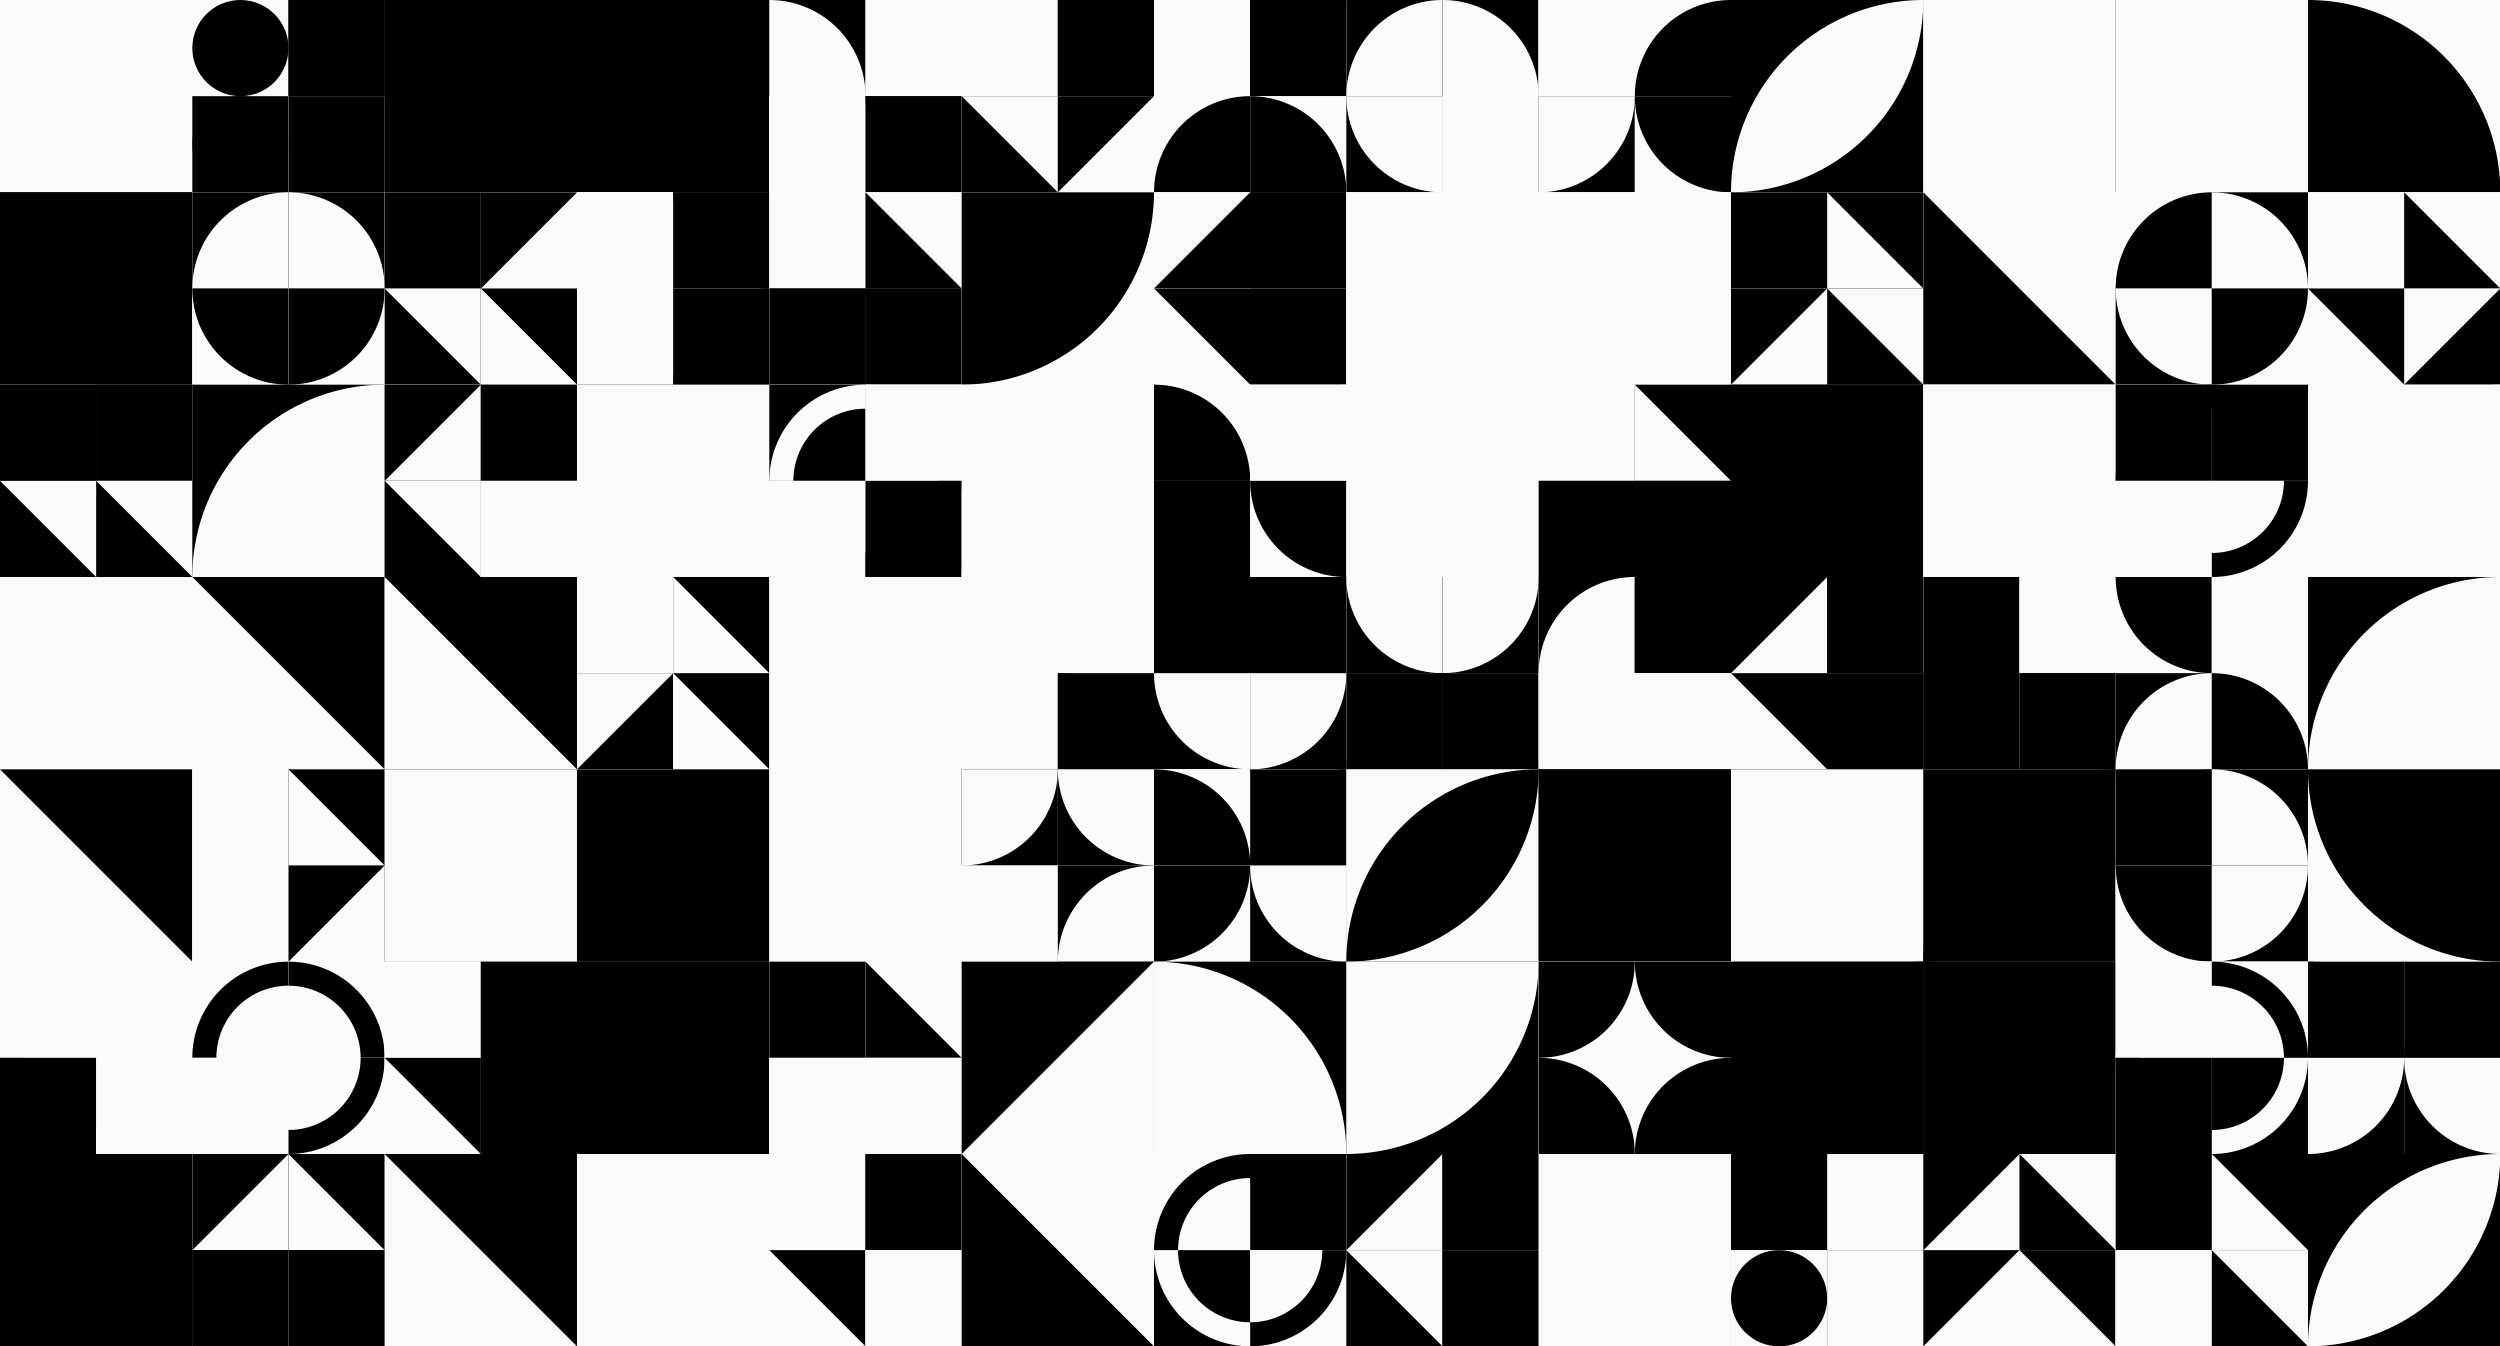 <?xml version="1.0" standalone="no"?><svg xmlns:xlink="http://www.w3.org/1999/xlink" xmlns="http://www.w3.org/2000/svg" viewBox="0 0 3200 1723.099" preserveAspectRatio="xMaxYMax slice"><rect x="0" y="0" width="3200" height="1723.099" fill="#808080" stroke="none"/><g transform="scale(3.816)"><rect x="0" y="0" width="838.686" height="451.6" fill="#ffffff"/><rect x="0" y="0" width="64.51" height="64.51" fill="#fafafa"/><path d="M 0 0 A 64.51 64.51 0 0 1  64.51 64.51 L 0 0 A 64.51 64.51 0 0 0 64.51 64.51" fill="#fafafa"/><rect x="64.514" y="0" width="64.514" height="64.514" fill="#ffffff"/><rect x="64.51" y="0" width="32.26" height="32.26" fill="#fafafa"/><circle cx="80.64" cy="16.13" r="16.13" fill="#000000"/><rect x="96.77" y="0" width="32.26" height="32.26" fill="#000000"/><rect x="96.77" y="0" width="32.26" height="32.26" fill="#000000"/><rect x="64.51" y="32.26" width="32.26" height="32.26" fill="#000000"/><circle cx="80.64" cy="48.39" r="16.13" fill="#000000"/><rect x="96.77" y="32.26" width="32.26" height="32.26" fill="#fafafa"/><rect x="96.77" y="32.26" width="32.26" height="32.26" fill="#000000"/><rect x="129.03" y="0" width="64.51" height="64.51" fill="#000000"/><polygon points="193.54,0 193.54,64.51 129.03,64.51" fill="#000000"/><rect x="193.54" y="0" width="64.51" height="64.51" fill="#fafafa"/><rect x="193.54" y="0" width="64.51" height="64.51" fill="#000000"/><rect x="258.057" y="0" width="64.514" height="64.514" fill="#ffffff"/><rect x="258.06" y="0" width="32.26" height="32.26" fill="#000000"/><path d="M 258.06 0 A 32.26 32.26 0 0 1 290.32 32.26 L 258.06 32.26" fill="#fafafa"/><rect x="290.31" y="0" width="32.26" height="32.26" fill="#fafafa"/><path d="M 290.31 32.26 A 32.26 32.26 0 0 1  322.57 0 L 322.57 32.26" fill="#fafafa"/><rect x="258.06" y="32.26" width="32.26" height="32.26" fill="#fafafa"/><path d="M 258.06 64.52 A 32.26 32.26 0 0 0 290.32 32.26 L 258.06 32.26" fill="#fafafa"/><rect x="290.31" y="32.26" width="32.26" height="32.26" fill="#000000"/><path d="M 290.31 32.26 A 32.26 32.26 0 0 0 322.57 64.52 L 322.57 32.26" fill="#000000"/><rect x="322.571" y="0" width="64.514" height="64.514" fill="#ffffff"/><rect x="322.57" y="0" width="32.26" height="32.26" fill="#fafafa"/><polygon points="354.83,0 354.83,32.26 322.57,32.26" fill="#fafafa"/><rect x="354.83" y="0" width="32.26" height="32.26" fill="#000000"/><polygon points="354.83,0 387.09,32.26 354.83,32.26" fill="#000000"/><rect x="322.57" y="32.26" width="32.26" height="32.26" fill="#000000"/><polygon points="322.57,32.26 354.83,32.26 354.83,64.52" fill="#fafafa"/><rect x="354.83" y="32.26" width="32.26" height="32.26" fill="#fafafa"/><polygon points="354.83,32.26 387.09,32.26 354.83,64.52" fill="#000000"/><rect x="387.086" y="0" width="64.514" height="64.514" fill="#ffffff"/><rect x="387.09" y="0" width="32.26" height="32.26" fill="#fafafa"/><path d="M 387.09 0 A 32.26 32.26 0 0 0 419.35 32.26 L 419.35 0" fill="#fafafa"/><rect x="419.34" y="0" width="32.26" height="32.26" fill="#000000"/><path d="M 419.34 32.26 A 32.26 32.26 0 0 0 451.6 0 L 419.34 0" fill="#000000"/><rect x="387.09" y="32.26" width="32.26" height="32.26" fill="#fafafa"/><path d="M 387.09 64.52 A 32.26 32.26 0 0 1  419.35 32.26 L 419.35 64.52" fill="#000000"/><rect x="419.34" y="32.26" width="32.26" height="32.26" fill="#fafafa"/><path d="M 419.34 32.26 A 32.26 32.26 0 0 1 451.6 64.52 L 419.34 64.52" fill="#000000"/><rect x="451.6" y="0" width="64.514" height="64.514" fill="#ffffff"/><rect x="451.6" y="0" width="32.26" height="32.26" fill="#000000"/><path d="M 451.6 32.26 A 32.26 32.26 0 0 1  483.86 0 L 483.86 32.26" fill="#fafafa"/><rect x="483.86" y="0" width="32.26" height="32.26" fill="#000000"/><path d="M 483.86 0 A 32.26 32.26 0 0 1 516.12 32.26 L 483.86 32.26" fill="#fafafa"/><rect x="451.6" y="32.26" width="32.26" height="32.26" fill="#000000"/><path d="M 451.6 32.26 A 32.26 32.26 0 0 0 483.86 64.52 L 483.86 32.26" fill="#fafafa"/><rect x="483.86" y="32.26" width="32.26" height="32.26" fill="#fafafa"/><path d="M 483.86 64.52 A 32.26 32.26 0 0 0 516.12 32.26 L 483.86 32.26" fill="#fafafa"/><rect x="516.114" y="0" width="64.514" height="64.514" fill="#ffffff"/><rect x="516.11" y="0" width="32.26" height="32.26" fill="#fafafa"/><path d="M 516.11 0 A 32.26 32.26 0 0 1 548.37 32.26 L 516.11 32.26" fill="#fafafa"/><rect x="548.37" y="0" width="32.26" height="32.26" fill="#fafafa"/><path d="M 548.37 32.26 A 32.26 32.26 0 0 1  580.63 0 L 580.63 32.26" fill="#000000"/><rect x="516.11" y="32.26" width="32.26" height="32.26" fill="#000000"/><path d="M 516.11 64.52 A 32.26 32.26 0 0 0 548.37 32.26 L 516.11 32.26" fill="#fafafa"/><rect x="548.37" y="32.26" width="32.26" height="32.26" fill="#fafafa"/><path d="M 548.37 32.26 A 32.26 32.26 0 0 0 580.63 64.52 L 580.63 32.26" fill="#000000"/><rect x="580.63" y="0" width="64.51" height="64.51" fill="#000000"/><path d="M 580.63 64.51 A 64.51 64.51 0 0 1  645.14 0 L 580.63 64.51 A 64.51 64.51 0 0 0 645.14 0" fill="#fafafa"/><rect x="645.14" y="0" width="64.51" height="64.51" fill="#fafafa"/><polygon points="709.65,0 709.65,64.51 645.14,64.51" fill="#fafafa"/><rect x="709.66" y="0" width="64.51" height="64.51" fill="#000000"/><rect x="709.66" y="0" width="64.51" height="64.51" fill="#fafafa"/><rect x="774.17" y="0" width="64.51" height="64.51" fill="#fafafa"/><path d="M 774.17 0 A 64.51 64.51 0 0 1 838.68 64.51 L 774.17 64.51" fill="#000000"/><rect x="0" y="64.51" width="64.51" height="64.51" fill="#000000"/><rect x="0" y="64.51" width="64.51" height="64.51" fill="#000000"/><rect x="64.514" y="64.514" width="64.514" height="64.514" fill="#ffffff"/><rect x="64.51" y="64.51" width="32.26" height="32.26" fill="#000000"/><path d="M 64.51 96.77 A 32.26 32.26 0 0 1  96.77 64.51 L 96.77 96.77" fill="#fafafa"/><rect x="96.77" y="64.51" width="32.26" height="32.26" fill="#000000"/><path d="M 96.77 64.51 A 32.26 32.26 0 0 1 129.03 96.77 L 96.77 96.77" fill="#fafafa"/><rect x="64.51" y="96.77" width="32.26" height="32.26" fill="#fafafa"/><path d="M 64.51 96.77 A 32.26 32.26 0 0 0 96.77 129.03 L 96.77 96.77" fill="#000000"/><rect x="96.77" y="96.77" width="32.26" height="32.26" fill="#fafafa"/><path d="M 96.77 129.03 A 32.26 32.26 0 0 0 129.03 96.77 L 96.77 96.77" fill="#000000"/><rect x="129.029" y="64.514" width="64.514" height="64.514" fill="#ffffff"/><rect x="129.03" y="64.51" width="32.26" height="32.26" fill="#000000"/><polygon points="161.29,64.51 161.29,96.77 129.03,96.77" fill="#000000"/><rect x="161.29" y="64.51" width="32.26" height="32.26" fill="#fafafa"/><polygon points="161.29,64.51 193.55,64.51 161.29,96.77" fill="#000000"/><rect x="129.03" y="96.77" width="32.26" height="32.26" fill="#000000"/><polygon points="129.03,96.77 161.29,96.77 161.29,129.03" fill="#fafafa"/><rect x="161.29" y="96.77" width="32.26" height="32.26" fill="#000000"/><polygon points="161.29,96.77 193.55,129.03 161.29,129.03" fill="#fafafa"/><rect x="193.543" y="64.514" width="64.514" height="64.514" fill="#ffffff"/><rect x="193.54" y="64.51" width="32.26" height="32.26" fill="#fafafa"/><path d="M 193.54 96.77 A 32.26 32.26 0 0 0 225.8 64.51 L 193.54 64.51" fill="#fafafa"/><rect x="225.8" y="64.51" width="32.26" height="32.26" fill="#000000"/><path d="M 225.8 64.51 A 32.26 32.26 0 0 0 258.06 96.77 L 258.06 64.51" fill="#000000"/><rect x="193.54" y="96.77" width="32.26" height="32.26" fill="#fafafa"/><path d="M 193.54 96.77 A 32.26 32.26 0 0 1 225.8 129.03 L 193.54 129.03" fill="#fafafa"/><rect x="225.8" y="96.77" width="32.26" height="32.26" fill="#000000"/><path d="M 225.8 129.03 A 32.26 32.26 0 0 1  258.06 96.77 L 258.06 129.03" fill="#000000"/><rect x="258.057" y="64.514" width="64.514" height="64.514" fill="#ffffff"/><rect x="258.06" y="64.51" width="32.26" height="32.26" fill="#fafafa"/><polygon points="290.32,64.51 290.32,96.77 258.06,96.77" fill="#fafafa"/><rect x="290.31" y="64.51" width="32.26" height="32.26" fill="#fafafa"/><polygon points="290.31,64.51 322.57,96.77 290.31,96.77" fill="#000000"/><rect x="258.06" y="96.77" width="32.26" height="32.26" fill="#000000"/><polygon points="258.06,96.77 290.32,96.77 290.32,129.03" fill="#000000"/><rect x="290.31" y="96.77" width="32.26" height="32.26" fill="#000000"/><polygon points="290.31,96.77 322.57,96.77 290.31,129.03" fill="#000000"/><rect x="322.57" y="64.51" width="64.51" height="64.51" fill="#fafafa"/><path d="M 322.57 129.02 A 64.51 64.51 0 0 0 387.08 64.51 L 322.57 64.51" fill="#000000"/><rect x="387.086" y="64.514" width="64.514" height="64.514" fill="#ffffff"/><rect x="387.09" y="64.51" width="32.26" height="32.26" fill="#fafafa"/><polygon points="419.35,64.51 419.35,96.77 387.09,96.77" fill="#000000"/><rect x="419.34" y="64.51" width="32.26" height="32.26" fill="#000000"/><polygon points="419.34,64.51 451.6,64.51 419.34,96.77" fill="#000000"/><rect x="387.09" y="96.77" width="32.26" height="32.26" fill="#fafafa"/><polygon points="387.09,96.77 419.35,96.77 419.35,129.03" fill="#000000"/><rect x="419.34" y="96.77" width="32.26" height="32.26" fill="#000000"/><polygon points="419.34,96.77 451.6,129.03 419.34,129.03" fill="#000000"/><rect x="451.6" y="64.51" width="64.51" height="64.51" fill="#fafafa"/><rect x="451.6" y="64.51" width="64.51" height="64.51" fill="#fafafa"/><rect x="516.11" y="64.51" width="64.51" height="64.51" fill="#fafafa"/><rect x="516.11" y="64.51" width="64.51" height="64.51" fill="#fafafa"/><rect x="580.629" y="64.514" width="64.514" height="64.514" fill="#ffffff"/><rect x="580.63" y="64.51" width="32.26" height="32.26" fill="#000000"/><polygon points="612.89,64.51 612.89,96.77 580.63,96.77" fill="#000000"/><rect x="612.89" y="64.51" width="32.26" height="32.26" fill="#000000"/><polygon points="612.89,64.51 645.15,96.77 612.89,96.77" fill="#fafafa"/><rect x="580.63" y="96.77" width="32.26" height="32.26" fill="#fafafa"/><polygon points="580.63,96.77 612.89,96.77 580.63,129.03" fill="#000000"/><rect x="612.89" y="96.77" width="32.26" height="32.26" fill="#000000"/><polygon points="612.89,96.77 645.15,96.77 645.15,129.03" fill="#fafafa"/><rect x="645.14" y="64.51" width="64.51" height="64.51" fill="#fafafa"/><polygon points="645.14,64.51 709.65,129.02 645.14,129.02" fill="#000000"/><rect x="709.657" y="64.514" width="64.514" height="64.514" fill="#ffffff"/><rect x="709.66" y="64.51" width="32.26" height="32.26" fill="#fafafa"/><path d="M 709.66 96.77 A 32.26 32.26 0 0 1  741.92 64.51 L 741.92 96.77" fill="#000000"/><rect x="741.91" y="64.51" width="32.26" height="32.26" fill="#000000"/><path d="M 741.91 64.51 A 32.26 32.26 0 0 1 774.17 96.77 L 741.91 96.77" fill="#fafafa"/><rect x="709.66" y="96.77" width="32.26" height="32.26" fill="#000000"/><path d="M 709.66 96.77 A 32.26 32.26 0 0 0 741.92 129.03 L 741.92 96.77" fill="#fafafa"/><rect x="741.91" y="96.77" width="32.26" height="32.26" fill="#fafafa"/><path d="M 741.91 129.03 A 32.26 32.26 0 0 0 774.17 96.77 L 741.91 96.77" fill="#000000"/><rect x="774.171" y="64.514" width="64.514" height="64.514" fill="#ffffff"/><rect x="774.17" y="64.51" width="32.26" height="32.26" fill="#fafafa"/><polygon points="806.43,64.51 806.43,96.77 774.17,96.77" fill="#fafafa"/><rect x="806.43" y="64.51" width="32.26" height="32.26" fill="#fafafa"/><polygon points="806.43,64.51 838.69,96.77 806.43,96.77" fill="#000000"/><rect x="774.17" y="96.77" width="32.26" height="32.26" fill="#fafafa"/><polygon points="774.17,96.77 806.43,96.77 806.43,129.03" fill="#000000"/><rect x="806.43" y="96.77" width="32.26" height="32.26" fill="#000000"/><polygon points="806.43,96.77 838.69,96.77 806.43,129.03" fill="#fafafa"/><rect x="0" y="129.029" width="64.514" height="64.514" fill="#ffffff"/><rect x="0" y="129.03" width="32.26" height="32.26" fill="#000000"/><polygon points="32.26,129.03 32.26,161.29 0,161.29" fill="#000000"/><rect x="32.26" y="129.03" width="32.26" height="32.26" fill="#000000"/><polygon points="32.26,129.03 64.52,129.03 32.26,161.29" fill="#000000"/><rect x="0" y="161.29" width="32.26" height="32.26" fill="#000000"/><polygon points="0,161.29 32.26,161.29 32.26,193.55" fill="#fafafa"/><rect x="32.26" y="161.29" width="32.26" height="32.26" fill="#fafafa"/><polygon points="32.26,161.29 64.52,193.55 32.26,193.55" fill="#000000"/><rect x="64.51" y="129.03" width="64.51" height="64.51" fill="#000000"/><path d="M 64.51 193.54 A 64.51 64.51 0 0 1  129.02 129.03 L 129.02 193.54" fill="#fafafa"/><rect x="129.029" y="129.029" width="64.514" height="64.514" fill="#ffffff"/><rect x="129.03" y="129.03" width="32.26" height="32.26" fill="#000000"/><polygon points="161.29,129.03 161.29,161.29 129.03,161.29" fill="#fafafa"/><rect x="161.29" y="129.03" width="32.26" height="32.26" fill="#000000"/><polygon points="161.29,129.03 193.55,161.29 161.29,161.29" fill="#000000"/><rect x="129.03" y="161.29" width="32.26" height="32.26" fill="#000000"/><polygon points="129.03,161.29 161.29,161.29 161.29,193.55" fill="#fafafa"/><rect x="161.29" y="161.29" width="32.26" height="32.26" fill="#fafafa"/><polygon points="161.29,161.29 193.55,161.29 161.29,193.55" fill="#fafafa"/><rect x="193.54" y="129.03" width="64.51" height="64.51" fill="#000000"/><rect x="193.54" y="129.03" width="64.51" height="64.51" fill="#fafafa"/><rect x="258.057" y="129.029" width="64.514" height="64.514" fill="#ffffff"/><rect x="258.06" y="129.03" width="32.26" height="32.26" fill="#000000"/><path d="M 258.06 161.29 A 32.26 32.26 0 0 1 290.32 129.03 L 290.32 137.095 A 24.195 24.195 0 0 0 266.125 161.29" fill="#fafafa"/><rect x="290.31" y="129.03" width="32.26" height="32.26" fill="#fafafa"/><path d="M 290.31 129.03 A 32.26 32.26 0 0 1 322.57 161.29 L 314.505 161.29 A 24.195 24.195 0 0 0 290.31 137.095" fill="#fafafa"/><rect x="258.06" y="161.29" width="32.26" height="32.26" fill="#fafafa"/><path d="M 258.06 161.29 A 32.26 32.26 0 0 0 290.32 193.55 L 290.32 185.485 A 24.195 24.195 0 0 1 266.125 161.29" fill="#fafafa"/><rect x="290.31" y="161.29" width="32.26" height="32.26" fill="#000000"/><path d="M 290.31 193.55 A 32.26 32.26 0 0 0 322.57 161.29 L 314.505 161.29 A 24.195 24.195 0 0 1 290.31 185.485" fill="#000000"/><rect x="322.57" y="129.03" width="64.51" height="64.51" fill="#fafafa"/><path d="M 322.57 193.54 A 64.51 64.51 0 0 1  387.08 129.03 L 387.08 193.54" fill="#fafafa"/><rect x="387.086" y="129.029" width="64.514" height="64.514" fill="#ffffff"/><rect x="387.09" y="129.03" width="32.26" height="32.26" fill="#fafafa"/><path d="M 387.09 129.03 A 32.26 32.26 0 0 1 419.35 161.29 L 387.09 161.29" fill="#000000"/><rect x="419.34" y="129.03" width="32.26" height="32.26" fill="#fafafa"/><path d="M 419.34 161.29 A 32.26 32.26 0 0 1  451.6 129.03 L 451.6 161.29" fill="#fafafa"/><rect x="387.09" y="161.29" width="32.26" height="32.26" fill="#000000"/><path d="M 387.09 193.55 A 32.26 32.26 0 0 0 419.35 161.29 L 387.09 161.29" fill="#000000"/><rect x="419.34" y="161.29" width="32.26" height="32.26" fill="#fafafa"/><path d="M 419.34 161.29 A 32.26 32.26 0 0 0 451.6 193.55 L 451.6 161.29" fill="#000000"/><rect x="451.6" y="129.03" width="64.51" height="64.51" fill="#fafafa"/><polygon points="451.6,129.03 516.11,129.03 516.11,193.54" fill="#fafafa"/><rect x="516.114" y="129.029" width="64.514" height="64.514" fill="#ffffff"/><rect x="516.11" y="129.03" width="32.26" height="32.26" fill="#fafafa"/><polygon points="548.37,129.03 548.37,161.29 516.11,161.29" fill="#fafafa"/><rect x="548.37" y="129.03" width="32.26" height="32.26" fill="#000000"/><polygon points="548.37,129.03 580.63,161.29 548.37,161.29" fill="#fafafa"/><rect x="516.11" y="161.29" width="32.26" height="32.26" fill="#000000"/><polygon points="516.11,161.29 548.37,161.29 548.37,193.55" fill="#000000"/><rect x="548.37" y="161.29" width="32.26" height="32.26" fill="#000000"/><polygon points="548.37,161.29 580.63,161.29 548.37,193.55" fill="#000000"/><rect x="580.63" y="129.03" width="64.51" height="64.51" fill="#000000"/><rect x="580.63" y="129.03" width="64.51" height="64.51" fill="#000000"/><rect x="645.14" y="129.03" width="64.51" height="64.51" fill="#fafafa"/><rect x="645.14" y="129.03" width="64.51" height="64.51" fill="#fafafa"/><rect x="709.657" y="129.029" width="64.514" height="64.514" fill="#ffffff"/><rect x="709.66" y="129.03" width="32.26" height="32.26" fill="#000000"/><path d="M 709.66 161.29 A 32.26 32.26 0 0 1 741.92 129.03 L 741.92 137.095 A 24.195 24.195 0 0 0 717.725 161.29" fill="#000000"/><rect x="741.91" y="129.03" width="32.26" height="32.26" fill="#000000"/><path d="M 741.91 129.03 A 32.26 32.26 0 0 1 774.17 161.29 L 766.105 161.29 A 24.195 24.195 0 0 0 741.91 137.095" fill="#000000"/><rect x="709.66" y="161.29" width="32.26" height="32.26" fill="#fafafa"/><path d="M 709.66 161.29 A 32.26 32.26 0 0 0 741.92 193.55 L 741.92 185.485 A 24.195 24.195 0 0 1 717.725 161.29" fill="#fafafa"/><rect x="741.91" y="161.29" width="32.26" height="32.26" fill="#fafafa"/><path d="M 741.91 193.55 A 32.26 32.26 0 0 0 774.17 161.29 L 766.105 161.29 A 24.195 24.195 0 0 1 741.91 185.485" fill="#000000"/><rect x="774.17" y="129.03" width="64.51" height="64.51" fill="#fafafa"/><path d="M 774.17 193.54 A 64.51 64.51 0 0 1  838.68 129.03 L 838.68 193.54" fill="#fafafa"/><rect x="0" y="193.54" width="64.51" height="64.51" fill="#fafafa"/><polygon points="0,193.54 64.51,193.54 64.51,258.05" fill="#fafafa"/><rect x="64.51" y="193.54" width="64.51" height="64.51" fill="#fafafa"/><polygon points="64.51,193.54 129.02,193.54 129.02,258.05" fill="#000000"/><rect x="129.03" y="193.54" width="64.51" height="64.51" fill="#fafafa"/><polygon points="129.03,193.54 193.54,193.54 193.54,258.05" fill="#000000"/><rect x="193.543" y="193.543" width="64.514" height="64.514" fill="#ffffff"/><rect x="193.54" y="193.54" width="32.26" height="32.26" fill="#fafafa"/><polygon points="225.8,193.54 225.8,225.8 193.54,225.8" fill="#fafafa"/><rect x="225.8" y="193.54" width="32.26" height="32.26" fill="#000000"/><polygon points="225.8,193.54 258.06,225.8 225.8,225.8" fill="#fafafa"/><rect x="193.54" y="225.8" width="32.26" height="32.26" fill="#000000"/><polygon points="193.54,225.8 225.8,225.8 193.54,258.06" fill="#fafafa"/><rect x="225.8" y="225.8" width="32.26" height="32.26" fill="#fafafa"/><polygon points="225.8,225.8 258.06,225.8 258.06,258.06" fill="#000000"/><rect x="258.06" y="193.54" width="64.51" height="64.51" fill="#fafafa"/><path d="M 258.06 258.05 A 64.51 64.51 0 0 1  322.57 193.54 L 258.06 258.05 A 64.51 64.51 0 0 0 322.57 193.54" fill="#fafafa"/><rect x="322.571" y="193.543" width="64.514" height="64.514" fill="#ffffff"/><rect x="322.57" y="193.54" width="32.26" height="32.26" fill="#fafafa"/><path d="M 322.57 193.54 A 32.26 32.26 0 0 0 354.83 225.8 L 354.83 193.54" fill="#fafafa"/><rect x="354.83" y="193.54" width="32.26" height="32.26" fill="#fafafa"/><path d="M 354.83 225.8 A 32.26 32.26 0 0 0 387.09 193.54 L 354.83 193.54" fill="#fafafa"/><rect x="322.57" y="225.8" width="32.26" height="32.26" fill="#fafafa"/><path d="M 322.57 258.06 A 32.26 32.26 0 0 1  354.83 225.8 L 354.83 258.06" fill="#fafafa"/><rect x="354.83" y="225.8" width="32.26" height="32.26" fill="#000000"/><path d="M 354.83 225.8 A 32.26 32.26 0 0 1 387.09 258.06 L 354.83 258.06" fill="#000000"/><rect x="387.086" y="193.543" width="64.514" height="64.514" fill="#ffffff"/><rect x="387.09" y="193.54" width="32.26" height="32.26" fill="#000000"/><path d="M 387.09 225.8 A 32.26 32.26 0 0 1  419.35 193.54 L 419.35 225.8" fill="#000000"/><rect x="419.34" y="193.54" width="32.26" height="32.26" fill="#000000"/><path d="M 419.34 193.54 A 32.26 32.26 0 0 1 451.6 225.8 L 419.34 225.8" fill="#000000"/><rect x="387.09" y="225.8" width="32.26" height="32.26" fill="#000000"/><path d="M 387.09 225.8 A 32.26 32.26 0 0 0 419.35 258.06 L 419.35 225.8" fill="#fafafa"/><rect x="419.34" y="225.8" width="32.26" height="32.26" fill="#000000"/><path d="M 419.34 258.06 A 32.26 32.26 0 0 0 451.6 225.8 L 419.34 225.8" fill="#fafafa"/><rect x="451.6" y="193.543" width="64.514" height="64.514" fill="#ffffff"/><rect x="451.6" y="193.54" width="32.26" height="32.26" fill="#000000"/><path d="M 451.6 193.54 A 32.26 32.26 0 0 0 483.86 225.8 L 483.86 193.54" fill="#fafafa"/><rect x="483.86" y="193.54" width="32.26" height="32.26" fill="#000000"/><path d="M 483.86 225.8 A 32.26 32.26 0 0 0 516.12 193.54 L 483.86 193.54" fill="#fafafa"/><rect x="451.6" y="225.8" width="32.26" height="32.26" fill="#000000"/><path d="M 451.6 258.06 A 32.26 32.26 0 0 1  483.86 225.8 L 483.86 258.06" fill="#000000"/><rect x="483.86" y="225.8" width="32.26" height="32.26" fill="#000000"/><path d="M 483.86 225.8 A 32.26 32.26 0 0 1 516.12 258.06 L 483.86 258.06" fill="#000000"/><rect x="516.114" y="193.543" width="64.514" height="64.514" fill="#ffffff"/><rect x="516.11" y="193.54" width="32.26" height="32.26" fill="#000000"/><path d="M 516.11 225.8 A 32.26 32.26 0 0 1  548.37 193.54 L 548.37 225.8" fill="#fafafa"/><rect x="548.37" y="193.54" width="32.26" height="32.26" fill="#000000"/><path d="M 548.37 193.54 A 32.26 32.26 0 0 1 580.63 225.8 L 548.37 225.8" fill="#000000"/><rect x="516.11" y="225.8" width="32.26" height="32.26" fill="#fafafa"/><path d="M 516.11 225.8 A 32.26 32.26 0 0 0 548.37 258.06 L 548.37 225.8" fill="#fafafa"/><rect x="548.37" y="225.8" width="32.26" height="32.26" fill="#fafafa"/><path d="M 548.37 258.06 A 32.26 32.26 0 0 0 580.63 225.8 L 548.37 225.8" fill="#fafafa"/><rect x="580.629" y="193.543" width="64.514" height="64.514" fill="#ffffff"/><rect x="580.63" y="193.54" width="32.26" height="32.26" fill="#000000"/><polygon points="612.89,193.54 612.89,225.8 580.63,225.8" fill="#fafafa"/><rect x="612.89" y="193.54" width="32.26" height="32.26" fill="#000000"/><polygon points="612.89,193.54 645.15,193.54 612.89,225.8" fill="#000000"/><rect x="580.63" y="225.8" width="32.26" height="32.26" fill="#fafafa"/><polygon points="580.63,225.8 612.89,225.8 612.89,258.06" fill="#000000"/><rect x="612.89" y="225.8" width="32.26" height="32.26" fill="#000000"/><polygon points="612.89,225.8 645.15,258.06 612.89,258.06" fill="#000000"/><rect x="645.143" y="193.543" width="64.514" height="64.514" fill="#ffffff"/><rect x="645.14" y="193.54" width="32.26" height="32.26" fill="#000000"/><polygon points="677.4,193.54 677.4,225.8 645.14,225.8" fill="#000000"/><rect x="677.4" y="193.54" width="32.26" height="32.26" fill="#fafafa"/><polygon points="677.4,193.54 709.66,225.8 677.4,225.8" fill="#fafafa"/><rect x="645.14" y="225.8" width="32.26" height="32.26" fill="#000000"/><polygon points="645.14,225.8 677.4,225.8 645.14,258.06" fill="#000000"/><rect x="677.4" y="225.8" width="32.26" height="32.26" fill="#000000"/><polygon points="677.4,225.8 709.66,225.8 709.66,258.06" fill="#000000"/><rect x="709.657" y="193.543" width="64.514" height="64.514" fill="#ffffff"/><rect x="709.66" y="193.54" width="32.26" height="32.26" fill="#fafafa"/><path d="M 709.66 193.54 A 32.26 32.26 0 0 0 741.92 225.8 L 741.92 193.54" fill="#000000"/><rect x="741.91" y="193.54" width="32.26" height="32.26" fill="#fafafa"/><path d="M 741.91 225.8 A 32.26 32.26 0 0 0 774.17 193.54 L 741.91 193.54" fill="#fafafa"/><rect x="709.66" y="225.8" width="32.26" height="32.26" fill="#000000"/><path d="M 709.66 258.06 A 32.26 32.26 0 0 1  741.92 225.8 L 741.92 258.06" fill="#fafafa"/><rect x="741.91" y="225.8" width="32.26" height="32.26" fill="#fafafa"/><path d="M 741.91 225.8 A 32.26 32.26 0 0 1 774.17 258.06 L 741.91 258.06" fill="#000000"/><rect x="774.17" y="193.54" width="64.51" height="64.51" fill="#000000"/><path d="M 774.17 258.05 A 64.51 64.51 0 0 1  838.68 193.54 L 838.68 258.05" fill="#fafafa"/><rect x="0" y="258.06" width="64.51" height="64.51" fill="#fafafa"/><polygon points="0,258.06 64.51,258.06 64.51,322.57" fill="#000000"/><rect x="64.514" y="258.057" width="64.514" height="64.514" fill="#ffffff"/><rect x="64.51" y="258.06" width="32.26" height="32.26" fill="#fafafa"/><polygon points="96.77,258.06 96.77,290.32 64.51,290.32" fill="#fafafa"/><rect x="96.77" y="258.06" width="32.26" height="32.26" fill="#000000"/><polygon points="96.77,258.06 129.03,290.32 96.77,290.32" fill="#fafafa"/><rect x="64.51" y="290.31" width="32.26" height="32.26" fill="#fafafa"/><polygon points="64.51,290.31 96.77,290.31 96.77,322.57" fill="#fafafa"/><rect x="96.77" y="290.31" width="32.26" height="32.26" fill="#fafafa"/><polygon points="96.77,290.31 129.03,290.31 96.77,322.57" fill="#000000"/><rect x="129.03" y="258.06" width="64.51" height="64.51" fill="#000000"/><rect x="129.03" y="258.06" width="64.51" height="64.51" fill="#fafafa"/><rect x="193.54" y="258.06" width="64.51" height="64.51" fill="#fafafa"/><rect x="193.54" y="258.06" width="64.51" height="64.51" fill="#000000"/><rect x="258.06" y="258.06" width="64.51" height="64.51" fill="#fafafa"/><polygon points="322.57,258.06 322.57,322.57 258.06,322.57" fill="#fafafa"/><rect x="322.571" y="258.057" width="64.514" height="64.514" fill="#ffffff"/><rect x="322.57" y="258.06" width="32.26" height="32.26" fill="#000000"/><path d="M 322.57 290.32 A 32.26 32.26 0 0 0 354.83 258.06 L 322.57 258.06" fill="#fafafa"/><rect x="354.83" y="258.06" width="32.26" height="32.26" fill="#000000"/><path d="M 354.83 258.06 A 32.26 32.26 0 0 0 387.09 290.32 L 387.09 258.06" fill="#fafafa"/><rect x="322.57" y="290.31" width="32.26" height="32.26" fill="#fafafa"/><path d="M 322.57 290.31 A 32.26 32.26 0 0 1 354.83 322.57 L 322.57 322.57" fill="#fafafa"/><rect x="354.83" y="290.31" width="32.26" height="32.26" fill="#000000"/><path d="M 354.83 322.57 A 32.26 32.26 0 0 1  387.09 290.31 L 387.09 322.57" fill="#fafafa"/><rect x="387.086" y="258.057" width="64.514" height="64.514" fill="#ffffff"/><rect x="387.09" y="258.06" width="32.26" height="32.26" fill="#fafafa"/><path d="M 387.09 258.06 A 32.26 32.26 0 0 1 419.35 290.32 L 387.09 290.32" fill="#000000"/><rect x="419.34" y="258.06" width="32.26" height="32.26" fill="#000000"/><path d="M 419.34 290.32 A 32.26 32.26 0 0 1  451.6 258.06 L 451.6 290.32" fill="#000000"/><rect x="387.09" y="290.31" width="32.26" height="32.26" fill="#fafafa"/><path d="M 387.09 322.57 A 32.26 32.26 0 0 0 419.35 290.31 L 387.09 290.31" fill="#000000"/><rect x="419.34" y="290.31" width="32.26" height="32.26" fill="#000000"/><path d="M 419.34 290.31 A 32.26 32.26 0 0 0 451.6 322.57 L 451.6 290.31" fill="#fafafa"/><rect x="451.6" y="258.06" width="64.51" height="64.51" fill="#fafafa"/><path d="M 451.6 322.57 A 64.51 64.51 0 0 1  516.11 258.06 L 451.6 322.57 A 64.51 64.51 0 0 0 516.11 258.06" fill="#000000"/><rect x="516.11" y="258.06" width="64.51" height="64.51" fill="#000000"/><rect x="516.11" y="258.06" width="64.51" height="64.51" fill="#000000"/><rect x="580.63" y="258.06" width="64.51" height="64.51" fill="#000000"/><rect x="580.63" y="258.06" width="64.51" height="64.51" fill="#fafafa"/><rect x="645.14" y="258.06" width="64.51" height="64.51" fill="#000000"/><path d="M 645.14 322.57 A 64.51 64.51 0 0 1  709.65 258.06 L 645.14 322.57 A 64.51 64.51 0 0 0 709.65 258.06" fill="#000000"/><rect x="709.657" y="258.057" width="64.514" height="64.514" fill="#ffffff"/><rect x="709.66" y="258.06" width="32.26" height="32.26" fill="#000000"/><path d="M 709.66 290.32 A 32.26 32.26 0 0 1  741.92 258.06 L 741.92 290.32" fill="#000000"/><rect x="741.91" y="258.06" width="32.26" height="32.26" fill="#000000"/><path d="M 741.91 258.06 A 32.26 32.26 0 0 1 774.17 290.32 L 741.91 290.32" fill="#fafafa"/><rect x="709.66" y="290.31" width="32.26" height="32.26" fill="#fafafa"/><path d="M 709.66 290.31 A 32.26 32.26 0 0 0 741.92 322.57 L 741.92 290.31" fill="#000000"/><rect x="741.91" y="290.31" width="32.26" height="32.26" fill="#000000"/><path d="M 741.91 322.57 A 32.26 32.26 0 0 0 774.17 290.31 L 741.91 290.31" fill="#fafafa"/><rect x="774.17" y="258.06" width="64.51" height="64.51" fill="#fafafa"/><path d="M 774.17 258.06 A 64.51 64.51 0 0 0 838.68 322.57 L 838.68 258.06" fill="#000000"/><rect x="0" y="322.571" width="64.514" height="64.514" fill="#ffffff"/><rect x="0" y="322.57" width="32.26" height="32.26" fill="#fafafa"/><path d="M 0 354.83 A 32.26 32.26 0 0 1 32.26 322.57 L 32.26 330.635 A 24.195 24.195 0 0 0 8.065 354.83" fill="#fafafa"/><rect x="32.26" y="322.57" width="32.26" height="32.26" fill="#fafafa"/><path d="M 32.26 322.57 A 32.26 32.26 0 0 1 64.52 354.83 L 56.455 354.83 A 24.195 24.195 0 0 0 32.26 330.635" fill="#fafafa"/><rect x="0" y="354.83" width="32.26" height="32.26" fill="#000000"/><path d="M 0 354.83 A 32.26 32.26 0 0 0 32.26 387.09 L 32.26 379.025 A 24.195 24.195 0 0 1 8.065 354.83" fill="#000000"/><rect x="32.26" y="354.83" width="32.26" height="32.26" fill="#fafafa"/><path d="M 32.26 387.09 A 32.26 32.26 0 0 0 64.52 354.83 L 56.455 354.83 A 24.195 24.195 0 0 1 32.26 379.025" fill="#fafafa"/><rect x="64.514" y="322.571" width="64.514" height="64.514" fill="#ffffff"/><rect x="64.51" y="322.57" width="32.26" height="32.26" fill="#fafafa"/><path d="M 64.51 354.83 A 32.26 32.26 0 0 1 96.77 322.57 L 96.77 330.635 A 24.195 24.195 0 0 0 72.575 354.83" fill="#000000"/><rect x="96.77" y="322.57" width="32.26" height="32.26" fill="#fafafa"/><path d="M 96.77 322.57 A 32.26 32.26 0 0 1 129.03 354.83 L 120.965 354.83 A 24.195 24.195 0 0 0 96.77 330.635" fill="#000000"/><rect x="64.51" y="354.83" width="32.26" height="32.26" fill="#fafafa"/><path d="M 64.51 354.83 A 32.26 32.26 0 0 0 96.77 387.09 L 96.77 379.025 A 24.195 24.195 0 0 1 72.575 354.83" fill="#fafafa"/><rect x="96.77" y="354.83" width="32.26" height="32.26" fill="#fafafa"/><path d="M 96.77 387.09 A 32.26 32.26 0 0 0 129.03 354.83 L 120.965 354.83 A 24.195 24.195 0 0 1 96.77 379.025" fill="#000000"/><rect x="129.029" y="322.571" width="64.514" height="64.514" fill="#ffffff"/><rect x="129.03" y="322.57" width="32.26" height="32.26" fill="#fafafa"/><polygon points="161.29,322.57 161.29,354.83 129.03,354.83" fill="#fafafa"/><rect x="161.29" y="322.57" width="32.26" height="32.26" fill="#000000"/><polygon points="161.29,322.57 193.55,354.83 161.29,354.83" fill="#000000"/><rect x="129.03" y="354.83" width="32.26" height="32.26" fill="#fafafa"/><polygon points="129.03,354.83 161.29,354.83 161.29,387.09" fill="#000000"/><rect x="161.29" y="354.83" width="32.26" height="32.26" fill="#000000"/><polygon points="161.29,354.83 193.55,354.83 161.29,387.09" fill="#000000"/><rect x="193.54" y="322.57" width="64.51" height="64.51" fill="#000000"/><polygon points="193.54,322.57 258.05,322.57 258.05,387.08" fill="#000000"/><rect x="258.057" y="322.571" width="64.514" height="64.514" fill="#ffffff"/><rect x="258.06" y="322.57" width="32.26" height="32.26" fill="#000000"/><polygon points="290.32,322.57 290.32,354.83 258.06,354.83" fill="#000000"/><rect x="290.31" y="322.57" width="32.26" height="32.26" fill="#fafafa"/><polygon points="290.31,322.57 322.57,354.83 290.31,354.83" fill="#000000"/><rect x="258.06" y="354.83" width="32.26" height="32.26" fill="#fafafa"/><polygon points="258.06,354.83 290.32,354.83 258.06,387.09" fill="#fafafa"/><rect x="290.31" y="354.83" width="32.26" height="32.26" fill="#fafafa"/><polygon points="290.31,354.83 322.57,354.83 322.57,387.09" fill="#fafafa"/><rect x="322.57" y="322.57" width="64.51" height="64.51" fill="#000000"/><polygon points="387.08,322.57 387.08,387.08 322.57,387.08" fill="#fafafa"/><rect x="387.09" y="322.57" width="64.51" height="64.51" fill="#000000"/><path d="M 387.09 322.57 A 64.51 64.51 0 0 1 451.6 387.08 L 387.09 387.08" fill="#fafafa"/><rect x="451.6" y="322.57" width="64.51" height="64.51" fill="#000000"/><path d="M 451.6 387.08 A 64.51 64.51 0 0 0 516.11 322.57 L 451.6 322.57" fill="#fafafa"/><rect x="516.114" y="322.571" width="64.514" height="64.514" fill="#ffffff"/><rect x="516.11" y="322.57" width="32.26" height="32.26" fill="#fafafa"/><path d="M 516.11 354.83 A 32.26 32.26 0 0 0 548.37 322.57 L 516.11 322.57" fill="#000000"/><rect x="548.37" y="322.57" width="32.26" height="32.26" fill="#fafafa"/><path d="M 548.37 322.57 A 32.26 32.26 0 0 0 580.63 354.83 L 580.63 322.57" fill="#000000"/><rect x="516.11" y="354.83" width="32.26" height="32.26" fill="#fafafa"/><path d="M 516.11 354.83 A 32.26 32.26 0 0 1 548.37 387.09 L 516.11 387.09" fill="#000000"/><rect x="548.37" y="354.83" width="32.26" height="32.26" fill="#fafafa"/><path d="M 548.37 387.09 A 32.26 32.26 0 0 1  580.63 354.83 L 580.63 387.09" fill="#000000"/><rect x="580.63" y="322.57" width="64.51" height="64.51" fill="#000000"/><path d="M 580.63 387.08 A 64.51 64.51 0 0 1  645.14 322.57 L 645.14 387.08" fill="#000000"/><rect x="645.14" y="322.57" width="64.51" height="64.51" fill="#000000"/><rect x="645.14" y="322.57" width="64.51" height="64.51" fill="#000000"/><rect x="709.657" y="322.571" width="64.514" height="64.514" fill="#ffffff"/><rect x="709.66" y="322.57" width="32.26" height="32.26" fill="#fafafa"/><path d="M 709.66 354.83 A 32.26 32.26 0 0 1 741.92 322.57 L 741.92 330.635 A 24.195 24.195 0 0 0 717.725 354.83" fill="#fafafa"/><rect x="741.91" y="322.57" width="32.26" height="32.26" fill="#fafafa"/><path d="M 741.91 322.57 A 32.26 32.26 0 0 1 774.17 354.83 L 766.105 354.83 A 24.195 24.195 0 0 0 741.91 330.635" fill="#000000"/><rect x="709.66" y="354.83" width="32.26" height="32.26" fill="#000000"/><path d="M 709.66 354.83 A 32.26 32.26 0 0 0 741.92 387.09 L 741.92 379.025 A 24.195 24.195 0 0 1 717.725 354.83" fill="#000000"/><rect x="741.91" y="354.83" width="32.26" height="32.26" fill="#000000"/><path d="M 741.91 387.09 A 32.26 32.26 0 0 0 774.17 354.83 L 766.105 354.83 A 24.195 24.195 0 0 1 741.91 379.025" fill="#fafafa"/><rect x="774.171" y="322.571" width="64.514" height="64.514" fill="#ffffff"/><rect x="774.17" y="322.57" width="32.26" height="32.26" fill="#000000"/><path d="M 774.17 322.57 A 32.26 32.26 0 0 1 806.43 354.83 L 774.17 354.83" fill="#000000"/><rect x="806.43" y="322.57" width="32.26" height="32.26" fill="#000000"/><path d="M 806.43 354.83 A 32.26 32.26 0 0 1  838.69 322.57 L 838.69 354.83" fill="#000000"/><rect x="774.17" y="354.83" width="32.26" height="32.26" fill="#000000"/><path d="M 774.17 387.09 A 32.26 32.26 0 0 0 806.43 354.83 L 774.17 354.83" fill="#fafafa"/><rect x="806.43" y="354.83" width="32.26" height="32.26" fill="#000000"/><path d="M 806.43 354.83 A 32.26 32.26 0 0 0 838.69 387.09 L 838.69 354.83" fill="#fafafa"/><rect x="0" y="387.09" width="64.51" height="64.51" fill="#000000"/><polygon points="0,387.09 64.51,451.6 0,451.6" fill="#000000"/><rect x="64.514" y="387.086" width="64.514" height="64.514" fill="#ffffff"/><rect x="64.51" y="387.09" width="32.26" height="32.26" fill="#000000"/><polygon points="96.77,387.09 96.77,419.35 64.51,419.35" fill="#fafafa"/><rect x="96.77" y="387.09" width="32.26" height="32.26" fill="#000000"/><polygon points="96.77,387.09 129.03,419.35 96.77,419.35" fill="#fafafa"/><rect x="64.51" y="419.34" width="32.26" height="32.26" fill="#000000"/><polygon points="64.51,419.34 96.77,419.34 64.51,451.6" fill="#000000"/><rect x="96.77" y="419.34" width="32.26" height="32.26" fill="#000000"/><polygon points="96.77,419.34 129.03,419.34 129.03,451.6" fill="#000000"/><rect x="129.03" y="387.09" width="64.51" height="64.51" fill="#000000"/><polygon points="129.03,387.09 193.54,451.6 129.03,451.6" fill="#fafafa"/><rect x="193.54" y="387.09" width="64.51" height="64.51" fill="#fafafa"/><polygon points="193.54,387.09 258.05,387.09 258.05,451.6" fill="#fafafa"/><rect x="258.057" y="387.086" width="64.514" height="64.514" fill="#ffffff"/><rect x="258.06" y="387.09" width="32.26" height="32.26" fill="#fafafa"/><polygon points="290.32,387.09 290.32,419.35 258.06,419.35" fill="#fafafa"/><rect x="290.31" y="387.09" width="32.26" height="32.26" fill="#000000"/><polygon points="290.31,387.09 322.57,419.35 290.31,419.35" fill="#000000"/><rect x="258.06" y="419.34" width="32.26" height="32.26" fill="#fafafa"/><polygon points="258.06,419.34 290.32,419.34 290.32,451.6" fill="#000000"/><rect x="290.31" y="419.34" width="32.26" height="32.26" fill="#fafafa"/><polygon points="290.31,419.34 322.57,419.34 290.31,451.6" fill="#fafafa"/><rect x="322.57" y="387.09" width="64.51" height="64.51" fill="#fafafa"/><polygon points="322.57,387.09 387.08,451.6 322.57,451.6" fill="#000000"/><rect x="387.086" y="387.086" width="64.514" height="64.514" fill="#ffffff"/><rect x="387.09" y="387.09" width="32.26" height="32.26" fill="#fafafa"/><path d="M 387.09 419.35 A 32.26 32.26 0 0 1 419.35 387.09 L 419.35 395.155 A 24.195 24.195 0 0 0 395.155 419.35" fill="#000000"/><rect x="419.34" y="387.09" width="32.26" height="32.26" fill="#000000"/><path d="M 419.34 387.09 A 32.26 32.26 0 0 1 451.6 419.35 L 443.535 419.35 A 24.195 24.195 0 0 0 419.34 395.155" fill="#000000"/><rect x="387.09" y="419.34" width="32.26" height="32.26" fill="#000000"/><path d="M 387.09 419.34 A 32.26 32.26 0 0 0 419.35 451.6 L 419.35 443.535 A 24.195 24.195 0 0 1 395.155 419.34" fill="#fafafa"/><rect x="419.34" y="419.34" width="32.26" height="32.26" fill="#fafafa"/><path d="M 419.34 451.6 A 32.26 32.26 0 0 0 451.6 419.34 L 443.535 419.34 A 24.195 24.195 0 0 1 419.34 443.535" fill="#000000"/><rect x="451.6" y="387.086" width="64.514" height="64.514" fill="#ffffff"/><rect x="451.6" y="387.09" width="32.26" height="32.26" fill="#000000"/><polygon points="483.86,387.09 483.86,419.35 451.6,419.35" fill="#fafafa"/><rect x="483.86" y="387.09" width="32.26" height="32.26" fill="#000000"/><polygon points="483.86,387.09 516.12,387.09 483.86,419.35" fill="#000000"/><rect x="451.6" y="419.34" width="32.26" height="32.26" fill="#000000"/><polygon points="451.6,419.34 483.86,419.34 483.86,451.6" fill="#fafafa"/><rect x="483.86" y="419.34" width="32.26" height="32.26" fill="#000000"/><polygon points="483.86,419.34 516.12,451.6 483.86,451.6" fill="#000000"/><rect x="516.11" y="387.09" width="64.51" height="64.51" fill="#000000"/><rect x="516.11" y="387.09" width="64.51" height="64.51" fill="#fafafa"/><rect x="580.629" y="387.086" width="64.514" height="64.514" fill="#ffffff"/><rect x="580.63" y="387.09" width="32.26" height="32.26" fill="#000000"/><circle cx="596.76" cy="403.22" r="16.13" fill="#000000"/><rect x="612.89" y="387.09" width="32.26" height="32.26" fill="#000000"/><rect x="612.89" y="387.09" width="32.26" height="32.26" fill="#fafafa"/><rect x="580.63" y="419.34" width="32.26" height="32.26" fill="#fafafa"/><circle cx="596.76" cy="435.47" r="16.13" fill="#000000"/><rect x="612.89" y="419.34" width="32.26" height="32.26" fill="#000000"/><rect x="612.89" y="419.34" width="32.26" height="32.26" fill="#fafafa"/><rect x="645.143" y="387.086" width="64.514" height="64.514" fill="#ffffff"/><rect x="645.14" y="387.09" width="32.26" height="32.26" fill="#000000"/><polygon points="677.4,387.09 677.4,419.35 645.14,419.35" fill="#fafafa"/><rect x="677.4" y="387.09" width="32.26" height="32.26" fill="#fafafa"/><polygon points="677.4,387.09 709.66,419.35 677.4,419.35" fill="#000000"/><rect x="645.14" y="419.34" width="32.26" height="32.26" fill="#fafafa"/><polygon points="645.14,419.34 677.4,419.34 645.14,451.6" fill="#000000"/><rect x="677.4" y="419.34" width="32.26" height="32.26" fill="#fafafa"/><polygon points="677.4,419.34 709.66,419.34 709.66,451.6" fill="#000000"/><rect x="709.657" y="387.086" width="64.514" height="64.514" fill="#ffffff"/><rect x="709.66" y="387.09" width="32.26" height="32.26" fill="#000000"/><polygon points="741.92,387.09 741.92,419.35 709.66,419.35" fill="#000000"/><rect x="741.91" y="387.09" width="32.26" height="32.26" fill="#000000"/><polygon points="741.91,387.09 774.17,419.35 741.91,419.35" fill="#fafafa"/><rect x="709.66" y="419.34" width="32.26" height="32.26" fill="#fafafa"/><polygon points="709.66,419.34 741.92,419.34 709.66,451.6" fill="#fafafa"/><rect x="741.91" y="419.34" width="32.26" height="32.26" fill="#000000"/><polygon points="741.91,419.34 774.17,419.34 774.17,451.6" fill="#fafafa"/><rect x="774.17" y="387.09" width="64.51" height="64.51" fill="#000000"/><path d="M 774.17 451.6 A 64.51 64.51 0 0 1  838.68 387.09 L 774.17 451.6 A 64.51 64.51 0 0 0 838.68 387.09" fill="#fafafa"/></g></svg>